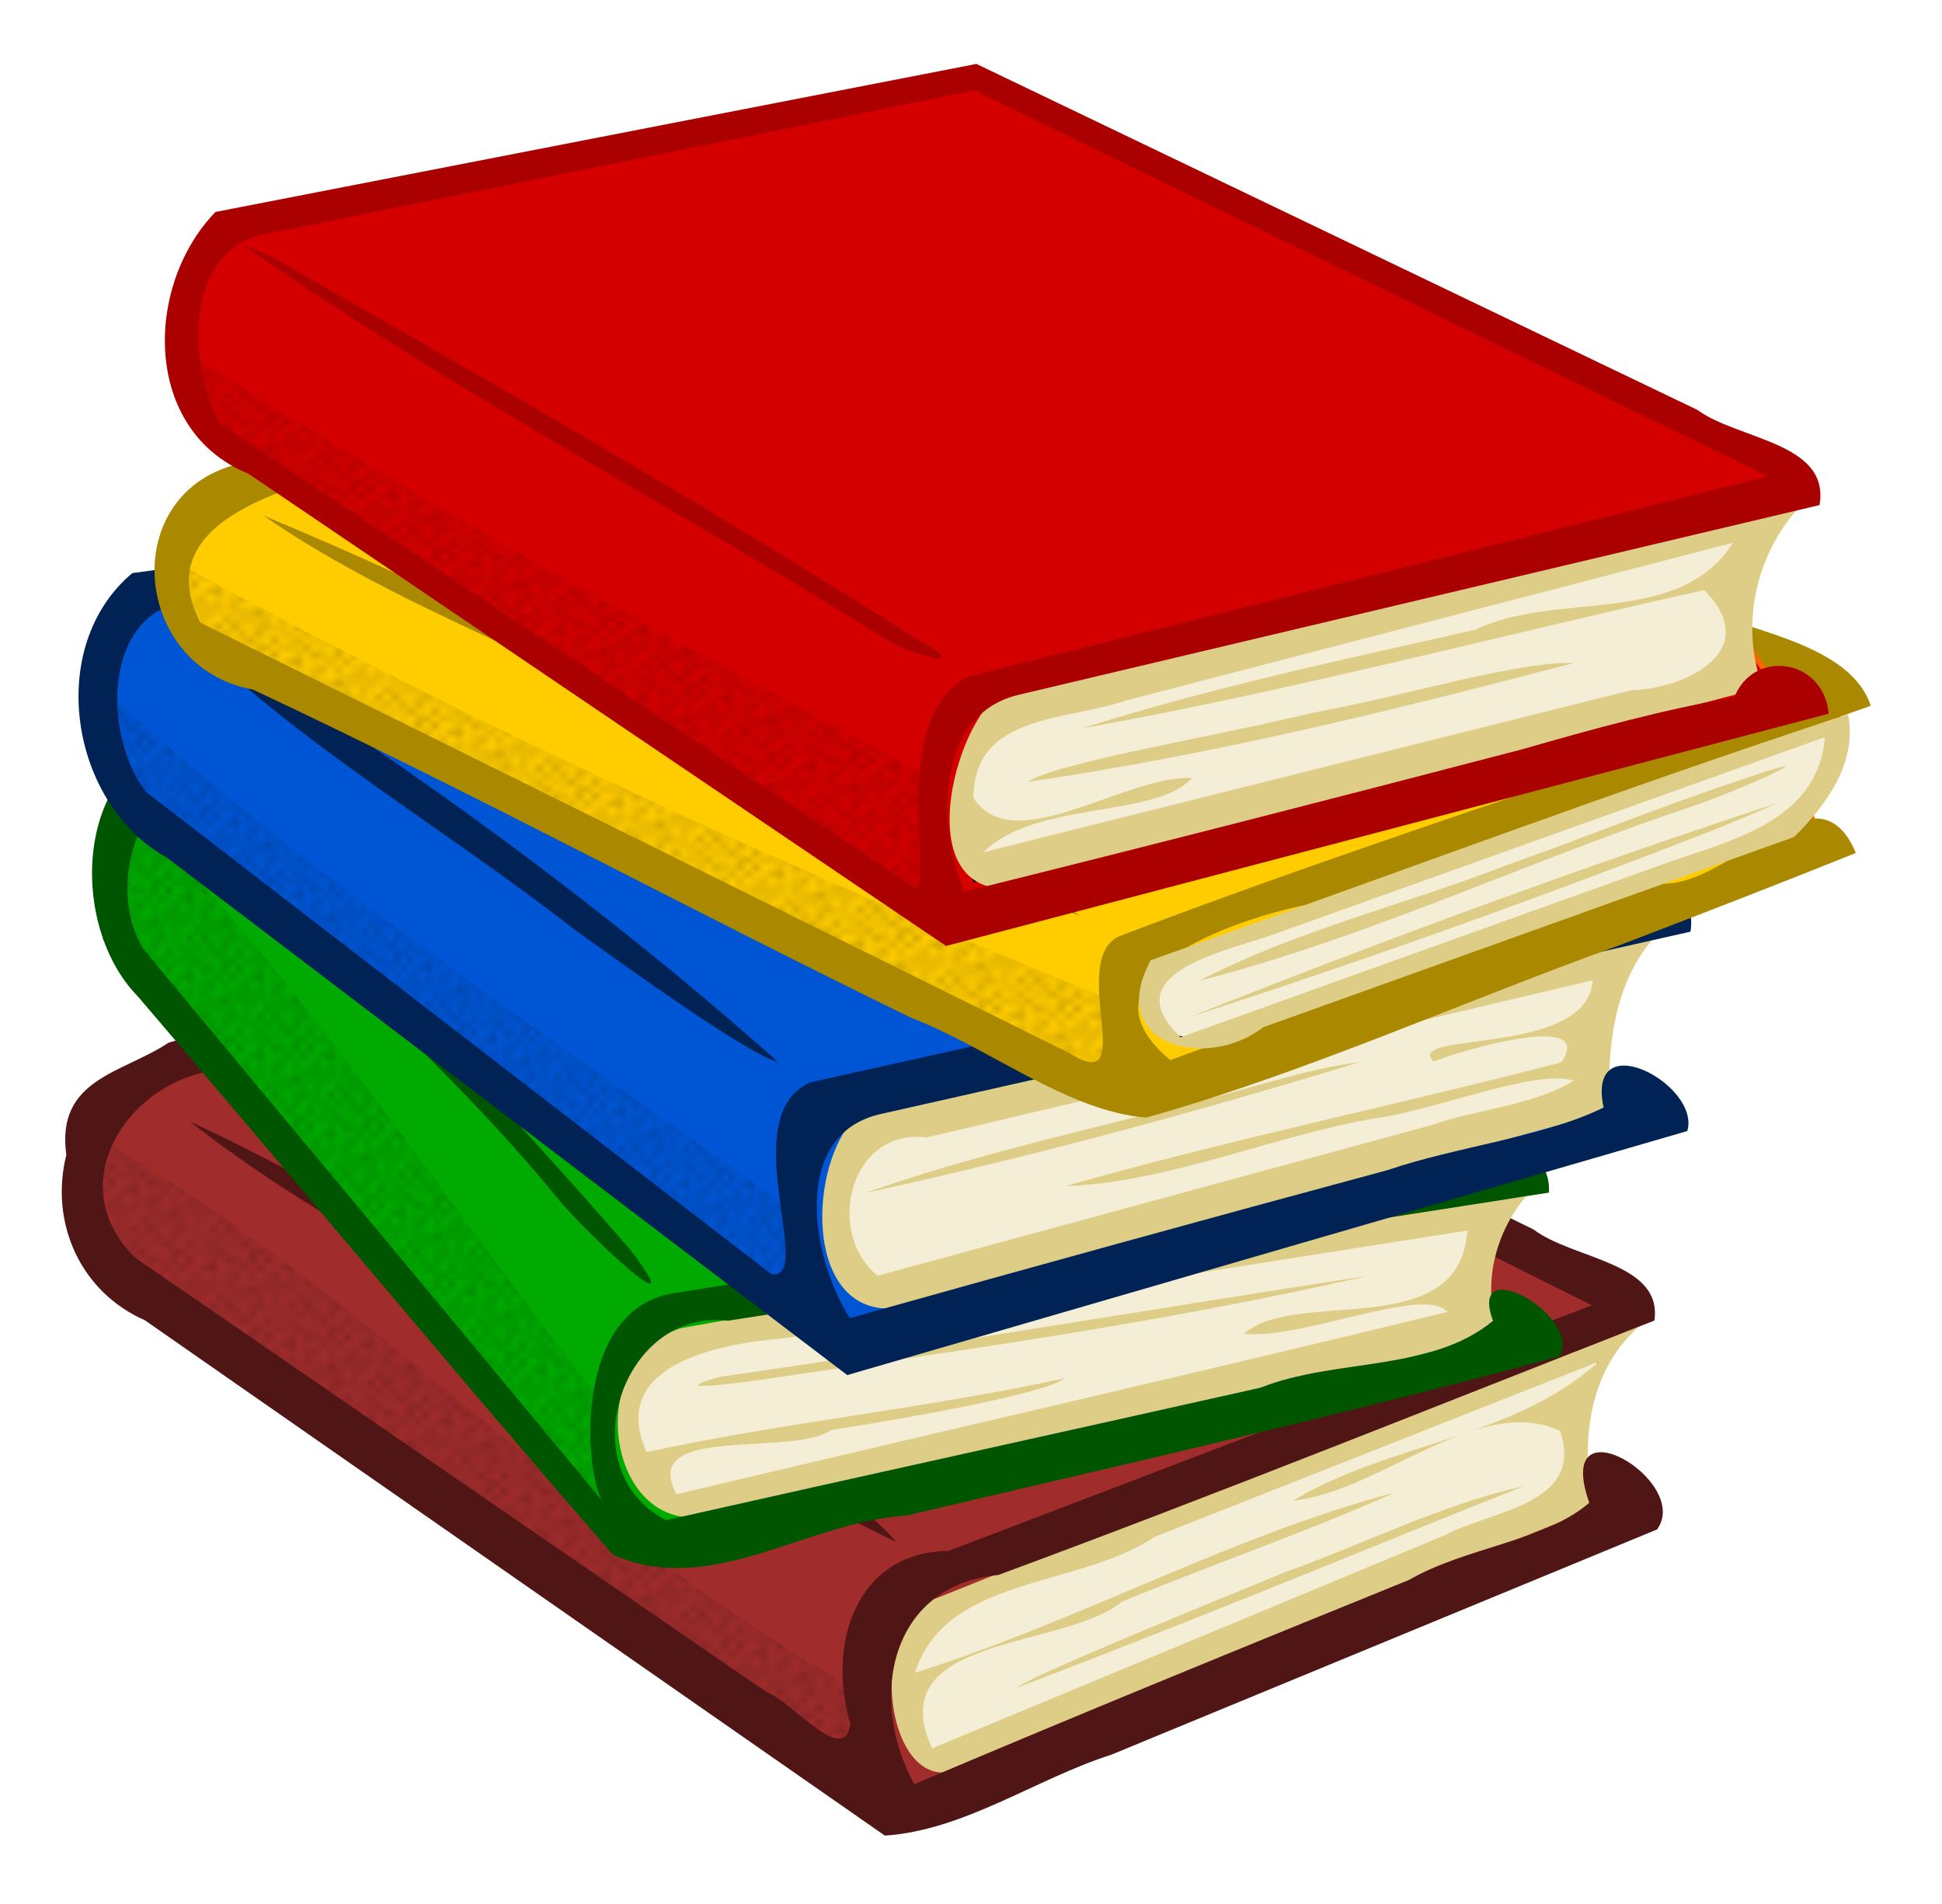 <?xml version="1.0" encoding="UTF-8" standalone="no"?>
<!-- Created with Inkscape (http://www.inkscape.org/) -->

<svg
   xmlns:dc="http://purl.org/dc/elements/1.1/"
   xmlns:cc="http://creativecommons.org/ns#"
   xmlns:rdf="http://www.w3.org/1999/02/22-rdf-syntax-ns#"
   xmlns:svg="http://www.w3.org/2000/svg"
   xmlns="http://www.w3.org/2000/svg"
   xmlns:xlink="http://www.w3.org/1999/xlink"
   xmlns:sodipodi="http://sodipodi.sourceforge.net/DTD/sodipodi-0.dtd"
   xmlns:inkscape="http://www.inkscape.org/namespaces/inkscape"
   width="30.377mm"
   height="29.784mm"
   viewBox="0 0 107.635 105.534"
   id="svg2"
   version="1.1"
   inkscape:version="0.92.2 5c3e80d, 2017-08-06"
   sodipodi:docname="books.svg">
  <title
     id="title4138">books - coloured</title>
  <defs
     id="defs4">
    <pattern
       inkscape:collect="always"
       xlink:href="#Polkadots-large"
       id="pattern6232"
       patternTransform="matrix(0.436,0,0,0.428,-0.668,-0.382)" />
    <pattern
       inkscape:collect="always"
       xlink:href="#Polkadots-large"
       id="pattern6128"
       patternTransform="matrix(0.392,0,0,0.436,-0.668,-0.382)" />
    <pattern
       inkscape:collect="always"
       xlink:href="#Polkadots-large"
       id="pattern6016"
       patternTransform="matrix(0.357,0,0,0.401,-0.668,-0.382)" />
    <pattern
       inkscape:collect="always"
       xlink:href="#Polkadots-large"
       id="pattern5912"
       patternTransform="matrix(0.445,0,0,0.392,-0.668,-0.382)" />
    <pattern
       inkscape:collect="always"
       xlink:href="#Polkadots-large"
       id="pattern5808"
       patternTransform="matrix(0.463,0,0,0.375,-0.668,-0.382)" />
    <pattern
       inkscape:stockid="Polka dots, large"
       id="Polkadots-large"
       patternTransform="translate(0,0) scale(10,10)"
       height="10"
       width="10"
       patternUnits="userSpaceOnUse"
       inkscape:collect="always">
      <circle
         id="circle5498"
         r="0.45"
         cy="0.810"
         cx="2.567"
         style="fill:black;stroke:none" />
      <circle
         id="circle5500"
         r="0.45"
         cy="2.33"
         cx="3.048"
         style="fill:black;stroke:none" />
      <circle
         id="circle5502"
         r="0.45"
         cy="2.415"
         cx="4.418"
         style="fill:black;stroke:none" />
      <circle
         id="circle5504"
         r="0.45"
         cy="3.029"
         cx="1.844"
         style="fill:black;stroke:none" />
      <circle
         id="circle5506"
         r="0.45"
         cy="1.363"
         cx="6.08"
         style="fill:black;stroke:none" />
      <circle
         id="circle5508"
         r="0.45"
         cy="4.413"
         cx="5.819"
         style="fill:black;stroke:none" />
      <circle
         id="circle5510"
         r="0.45"
         cy="4.048"
         cx="4.305"
         style="fill:black;stroke:none" />
      <circle
         id="circle5512"
         r="0.45"
         cy="3.045"
         cx="5.541"
         style="fill:black;stroke:none" />
      <circle
         id="circle5514"
         r="0.45"
         cy="5.527"
         cx="4.785"
         style="fill:black;stroke:none" />
      <circle
         id="circle5516"
         r="0.45"
         cy="5.184"
         cx="2.667"
         style="fill:black;stroke:none" />
      <circle
         id="circle5518"
         r="0.45"
         cy="1.448"
         cx="7.965"
         style="fill:black;stroke:none" />
      <circle
         id="circle5520"
         r="0.45"
         cy="5.049"
         cx="7.047"
         style="fill:black;stroke:none" />
      <circle
         id="circle5522"
         r="0.45"
         cy="0.895"
         cx="4.340"
         style="fill:black;stroke:none" />
      <circle
         id="circle5524"
         r="0.45"
         cy="0.340"
         cx="7.125"
         style="fill:black;stroke:none" />
      <circle
         id="circle5526"
         r="0.45"
         cy="1.049"
         cx="9.553"
         style="fill:black;stroke:none" />
      <circle
         id="circle5528"
         r="0.45"
         cy="2.689"
         cx="7.006"
         style="fill:black;stroke:none" />
      <circle
         id="circle5530"
         r="0.45"
         cy="2.689"
         cx="8.909"
         style="fill:black;stroke:none" />
      <circle
         id="circle5532"
         r="0.45"
         cy="4.407"
         cx="9.315"
         style="fill:black;stroke:none" />
      <circle
         id="circle5534"
         r="0.45"
         cy="3.870"
         cx="7.820"
         style="fill:black;stroke:none" />
      <circle
         id="circle5536"
         r="0.45"
         cy="5.948"
         cx="8.270"
         style="fill:black;stroke:none" />
      <circle
         id="circle5538"
         r="0.45"
         cy="7.428"
         cx="7.973"
         style="fill:black;stroke:none" />
      <circle
         id="circle5540"
         r="0.45"
         cy="8.072"
         cx="9.342"
         style="fill:black;stroke:none" />
      <circle
         id="circle5542"
         r="0.45"
         cy="9.315"
         cx="8.206"
         style="fill:black;stroke:none" />
      <circle
         id="circle5544"
         r="0.45"
         cy="9.475"
         cx="9.682"
         style="fill:black;stroke:none" />
      <circle
         id="circle5546"
         r="0.45"
         cy="6.186"
         cx="9.688"
         style="fill:black;stroke:none" />
      <circle
         id="circle5548"
         r="0.45"
         cy="6.296"
         cx="3.379"
         style="fill:black;stroke:none" />
      <circle
         id="circle5550"
         r="0.45"
         cy="8.204"
         cx="2.871"
         style="fill:black;stroke:none" />
      <circle
         id="circle5552"
         r="0.45"
         cy="8.719"
         cx="4.59"
         style="fill:black;stroke:none" />
      <circle
         id="circle5554"
         r="0.45"
         cy="9.671"
         cx="3.181"
         style="fill:black;stroke:none" />
      <circle
         id="circle5556"
         r="0.45"
         cy="7.315"
         cx="5.734"
         style="fill:black;stroke:none" />
      <circle
         id="circle5558"
         r="0.45"
         cy="6.513"
         cx="6.707"
         style="fill:black;stroke:none" />
      <circle
         id="circle5560"
         r="0.45"
         cy="9.670"
         cx="5.730"
         style="fill:black;stroke:none" />
      <circle
         id="circle5562"
         r="0.45"
         cy="8.373"
         cx="6.535"
         style="fill:black;stroke:none" />
      <circle
         id="circle5564"
         r="0.45"
         cy="7.154"
         cx="4.37"
         style="fill:black;stroke:none" />
      <circle
         id="circle5566"
         r="0.45"
         cy="7.25"
         cx="0.622"
         style="fill:black;stroke:none" />
      <circle
         id="circle5568"
         r="0.45"
         cy="5.679"
         cx="0.831"
         style="fill:black;stroke:none" />
      <circle
         id="circle5570"
         r="0.45"
         cy="8.519"
         cx="1.257"
         style="fill:black;stroke:none" />
      <circle
         id="circle5572"
         r="0.45"
         cy="6.877"
         cx="1.989"
         style="fill:black;stroke:none" />
      <circle
         id="circle5574"
         r="0.45"
         cy="3.181"
         cx="0.374"
         style="fill:black;stroke:none" />
      <circle
         id="circle5576"
         r="0.45"
         cy="1.664"
         cx="1.166"
         style="fill:black;stroke:none" />
      <circle
         id="circle5578"
         r="0.45"
         cy="0.093"
         cx="1.151"
         style="fill:black;stroke:none" />
      <circle
         id="circle5580"
         r="0.45"
         cy="10.093"
         cx="1.151"
         style="fill:black;stroke:none" />
      <circle
         id="circle5582"
         r="0.45"
         cy="4.451"
         cx="1.302"
         style="fill:black;stroke:none" />
      <circle
         id="circle5584"
         r="0.45"
         cy="3.763"
         cx="3.047"
         style="fill:black;stroke:none" />
    </pattern>
  </defs>
  <sodipodi:namedview
     id="base"
     pagecolor="#ffffff"
     bordercolor="#666666"
     borderopacity="1.0"
     inkscape:pageopacity="0.0"
     inkscape:pageshadow="2"
     inkscape:zoom="2.2201481"
     inkscape:cx="70.199436"
     inkscape:cy="50.940054"
     inkscape:document-units="mm"
     inkscape:current-layer="layer2"
     showgrid="false"
     borderlayer="true"
     inkscape:window-width="1074"
     inkscape:window-height="776"
     inkscape:window-x="322"
     inkscape:window-y="105"
     inkscape:window-maximized="0"
     inkscape:snap-global="false"
     showguides="false"
     fit-margin-top="1"
     fit-margin-right="1"
     fit-margin-bottom="1"
     fit-margin-left="1" />
  <g
     inkscape:groupmode="layer"
     id="layer2"
     inkscape:label="Ebene 2"
     transform="translate(-0.366,-1.926)">
    <g
       id="g4612">
      <g
         id="g6318">
        <path
           style="fill:#a02c2c;fill-rule:evenodd;stroke:#ff6600;stroke-width:0.291;stroke-linecap:butt;stroke-linejoin:miter;stroke-miterlimit:4;stroke-dasharray:none;stroke-opacity:1"
           d="M 6.845,61.811 C 4.301,65.42 3.857,71.821 8.422,73.991 22.333,83.543 36.244,93.095 50.155,102.646 63.855,96.872 77.556,91.097 91.256,85.322 85.705,83.485 87.784,78.112 90.735,75.01 90.257,72.718 87.28,72.46 85.551,71.289 71.337,64.329 57.122,57.369 42.907,50.409 c -10.695,3.388 -21.39,6.776 -32.085,10.165 -0.799,1.427 -2.536,1.573 -3.977,1.237 z"
           id="path6138"
           inkscape:connector-curvature="0" />
        <path
           style="opacity:0.304;fill:url(#pattern6232);fill-opacity:1;fill-rule:evenodd;stroke:none;stroke-width:0.291;stroke-linecap:butt;stroke-linejoin:miter;stroke-miterlimit:4;stroke-dasharray:none;stroke-opacity:1"
           d="m 5.696,64.905 c 15.248,8.73 27.04,22.326 42.426,30.848 0.383,2.121 0.766,4.243 1.149,6.364 C 34.599,92.099 19.926,82.081 5.254,72.064 5.083,69.7 4.162,67.031 5.696,64.905 Z"
           id="path6140"
           inkscape:connector-curvature="0" />
        <path
           style="fill:#f4eed7;fill-opacity:1;fill-rule:evenodd;stroke:#000000;stroke-width:0.291;stroke-linecap:butt;stroke-linejoin:miter;stroke-miterlimit:4;stroke-dasharray:none;stroke-opacity:1"
           d="m 51.15,91.137 c -1.051,2.724 -1.482,10.514 3.31,7.5 11.33,-4.592 22.66,-9.184 33.99,-13.775 -3.057,-2.335 1.257,-8.203 0.895,-7.993 -11.73,4.52 -23.46,9.041 -35.19,13.561 -0.685,0.868 -2.002,1.299 -3.005,0.707 z"
           id="path6316"
           inkscape:connector-curvature="0" />
        <path
           style="color:#000000;font-style:normal;font-variant:normal;font-weight:normal;font-stretch:normal;font-size:medium;line-height:normal;font-family:sans-serif;text-indent:0;text-align:start;text-decoration:none;text-decoration-line:none;text-decoration-style:solid;text-decoration-color:#000000;letter-spacing:normal;word-spacing:normal;text-transform:none;writing-mode:lr-tb;direction:ltr;baseline-shift:baseline;text-anchor:start;white-space:normal;clip-rule:nonzero;display:inline;overflow:visible;visibility:visible;opacity:1;isolation:auto;mix-blend-mode:normal;color-interpolation:sRGB;color-interpolation-filters:linearRGB;solid-color:#000000;solid-opacity:1;fill:#decd87;fill-opacity:1;fill-rule:evenodd;stroke:none;stroke-width:1.772;stroke-linecap:butt;stroke-linejoin:miter;stroke-miterlimit:4;stroke-dasharray:none;stroke-dashoffset:0;stroke-opacity:1;color-rendering:auto;image-rendering:auto;shape-rendering:auto;text-rendering:auto;enable-background:accumulate"
           d="m 91.103,75.487 c -12.903,5.023 -25.91,9.797 -38.745,14.983 -4.419,1.229 -2.802,12.843 2.26,8.877 11.344,-4.602 22.688,-9.203 34.032,-13.805 -0.673,-3.66 -0.266,-7.514 2.439,-9.982 z m -2.135,1.908 c -4.731,4.291 -11.609,4.477 -16.943,7.708 4.943,-0.551 10.277,-5.949 14.806,-3.876 1.393,4.084 -3.779,4.395 -6.355,5.773 -9.483,3.942 -18.966,7.883 -28.449,11.825 -2.874,-6.316 7.216,-5.438 10.539,-8.133 5.021,-2.084 10.175,-3.837 15.141,-6.057 -9.2,2.438 -17.572,7.161 -26.635,10 1.73,-5.408 9.127,-4.694 13.254,-7.517 8.215,-3.239 16.429,-6.481 24.643,-9.723 z M 71.605,89.055 c -4.422,1.826 -13.63,5.538 -14.923,6.423 9.439,-3.569 18.757,-7.447 28.13,-11.181 -4.583,1.015 -8.807,3.189 -13.208,4.758 z"
           id="path4197"
           inkscape:connector-curvature="0" />
        <path
           style="color:#000000;font-style:normal;font-variant:normal;font-weight:normal;font-stretch:normal;font-size:medium;line-height:normal;font-family:sans-serif;text-indent:0;text-align:start;text-decoration:none;text-decoration-line:none;text-decoration-style:solid;text-decoration-color:#000000;letter-spacing:normal;word-spacing:normal;text-transform:none;writing-mode:lr-tb;direction:ltr;baseline-shift:baseline;text-anchor:start;white-space:normal;clip-rule:nonzero;display:inline;overflow:visible;visibility:visible;opacity:1;isolation:auto;mix-blend-mode:normal;color-interpolation:sRGB;color-interpolation-filters:linearRGB;solid-color:#000000;solid-opacity:1;fill:#501616;fill-opacity:1;fill-rule:evenodd;stroke:none;stroke-width:1.772;stroke-linecap:butt;stroke-linejoin:miter;stroke-miterlimit:4;stroke-dasharray:none;stroke-dashoffset:0;stroke-opacity:1;color-rendering:auto;image-rendering:auto;shape-rendering:auto;text-rendering:auto;enable-background:accumulate"
           d="M 43.15,49.426 C 31.998,52.858 20.846,56.291 9.693,59.723 c -2.513,1.684 -6.24,1.976 -5.651,6.207 -0.942,3.78 0.795,7.605 4.348,9.166 13.672,9.521 27.345,19.043 41.017,28.564 4.419,-0.293 8.338,-3.133 12.556,-4.484 10.082,-4.161 20.164,-8.322 30.246,-12.483 1.95,-2.698 -5.8,-7.28 -3.758,-1.479 -2.473,2.139 -6.845,2.456 -9.99,4.277 -9.165,3.714 -18.317,7.46 -27.421,11.321 -2.603,-4.753 -1.353,-11.034 4.66,-11.596 12.189,-4.505 24.255,-9.363 36.361,-14.101 0.47,-3.235 -4.52,-3.389 -6.708,-5.054 C 71.287,63.183 57.218,56.305 43.15,49.426 Z m -0.164,2.082 c 15.203,7.587 30.406,15.173 45.609,22.76 -11.882,4.538 -23.764,9.076 -35.646,13.613 -5.122,0.059 -6.761,5.135 -5.457,9.571 -0.304,2.459 -3.263,-1.279 -4.663,-1.759 C 31.171,87.673 19.514,79.652 7.857,71.631 3.602,67.44 7.651,61.644 12.573,61.225 22.734,58.081 32.846,54.734 42.986,51.508 Z M 10.885,64.081 c 7.048,5.524 15.226,9.366 22.741,14.194 5.376,3.214 10.781,6.4 16.426,9.124 C 46.702,83.503 40.954,81.832 36.705,78.805 28.115,73.896 19.869,68.213 10.885,64.081 Z"
           id="path4199"
           inkscape:connector-curvature="0" />
      </g>
      <g
         id="g6305">
        <path
           style="fill:#00aa00;fill-rule:evenodd;stroke:#ff0000;stroke-width:0.291;stroke-linecap:butt;stroke-linejoin:miter;stroke-miterlimit:4;stroke-dasharray:none;stroke-opacity:1"
           d="m 8.436,44.487 c 5.867,-1.771 12.111,-0.563 18.144,-0.997 6.717,0.048 13.543,-0.301 20.191,-0.005 12.854,7.847 25.708,15.694 38.563,23.542 -4.409,1.565 -1.512,7.519 -3.165,9.675 -6.385,1.112 -12.644,3.034 -18.979,4.47 C 53.866,83.468 44.542,85.765 35.218,88.062 25.554,76.69 15.89,65.317 6.226,53.944 6.632,50.768 5.51,46.778 8.436,44.487 Z"
           id="path6036"
           inkscape:connector-curvature="0" />
        <path
           style="opacity:0.294;fill:url(#pattern6128);fill-opacity:1;fill-rule:evenodd;stroke:none;stroke-width:0.291;stroke-linecap:butt;stroke-linejoin:miter;stroke-miterlimit:4;stroke-dasharray:none;stroke-opacity:1"
           d="m 7.433,46.606 c 10.064,9.905 17.518,21.998 26.308,32.966 -2.046,2.486 3.296,7.413 1.608,7.988 -3.715,-2.351 -5.85,-6.412 -8.837,-9.56 C 19.868,70.041 13.224,62.081 6.58,54.121 c 0.285,-2.505 0.569,-5.01 0.854,-7.515 z"
           id="path6034"
           inkscape:connector-curvature="0" />
        <path
           style="fill:#f4eed7;fill-opacity:1;fill-rule:evenodd;stroke:#000000;stroke-width:0.291;stroke-linecap:butt;stroke-linejoin:miter;stroke-miterlimit:4;stroke-dasharray:none;stroke-opacity:1"
           d="m 36.654,76.818 c 3.592,-0.284 7.009,-1.702 10.657,-1.981 11.857,-1.873 23.714,-3.747 35.57,-5.62 -1.078,3.351 -0.55,7.782 -5.369,7.339 -13.295,3.034 -26.591,6.067 -39.886,9.101 -3.049,-1.744 -3.477,-6.451 -0.972,-8.839 z"
           id="path6303"
           inkscape:connector-curvature="0" />
        <path
           style="color:#000000;font-style:normal;font-variant:normal;font-weight:normal;font-stretch:normal;font-size:medium;line-height:normal;font-family:sans-serif;text-indent:0;text-align:start;text-decoration:none;text-decoration-line:none;text-decoration-style:solid;text-decoration-color:#000000;letter-spacing:normal;word-spacing:normal;text-transform:none;writing-mode:lr-tb;direction:ltr;baseline-shift:baseline;text-anchor:start;white-space:normal;clip-rule:nonzero;display:inline;overflow:visible;visibility:visible;opacity:1;isolation:auto;mix-blend-mode:normal;color-interpolation:sRGB;color-interpolation-filters:linearRGB;solid-color:#000000;solid-opacity:1;fill:#decd87;fill-opacity:1;fill-rule:evenodd;stroke:none;stroke-width:1.772;stroke-linecap:butt;stroke-linejoin:miter;stroke-miterlimit:4;stroke-dasharray:none;stroke-dashoffset:0;stroke-opacity:1;color-rendering:auto;image-rendering:auto;shape-rendering:auto;text-rendering:auto;enable-background:accumulate"
           d="m 84.953,68.221 c -15.638,2.302 -31.315,4.507 -46.859,7.319 -5.987,1.916 -3.773,13.093 2.897,9.929 14.148,-3.246 28.47,-5.782 42.483,-9.627 -1.015,-2.565 -0.271,-5.562 1.479,-7.621 z m -3.258,1.904 c -0.433,6.291 -9.526,3.137 -12.374,5.728 3.322,0.309 9.97,-2.707 11.272,-1.213 -14.221,3.452 -28.49,6.721 -42.73,10.102 -2.113,-3.93 6.286,-2.028 8.565,-3.554 3.763,-0.592 11.893,-1.994 12.937,-2.872 -7.664,1.675 -15.495,2.424 -23.16,4.091 -2.191,-4.856 4.069,-6.006 7.475,-6.291 12.672,-1.997 25.343,-3.993 38.015,-5.99 z m -5.543,2.514 c -11.97,1.85 -23.92,3.864 -35.903,5.603 -4.31,1.2 4.268,-0.126 5.277,-0.288 10.257,-1.47 20.52,-2.995 30.625,-5.314 z"
           id="path4193"
           inkscape:connector-curvature="0" />
        <path
           style="color:#000000;font-style:normal;font-variant:normal;font-weight:normal;font-stretch:normal;font-size:medium;line-height:normal;font-family:sans-serif;text-indent:0;text-align:start;text-decoration:none;text-decoration-line:none;text-decoration-style:solid;text-decoration-color:#000000;letter-spacing:normal;word-spacing:normal;text-transform:none;writing-mode:lr-tb;direction:ltr;baseline-shift:baseline;text-anchor:start;white-space:normal;clip-rule:nonzero;display:inline;overflow:visible;visibility:visible;opacity:1;isolation:auto;mix-blend-mode:normal;color-interpolation:sRGB;color-interpolation-filters:linearRGB;solid-color:#000000;solid-opacity:1;fill:#005500;fill-opacity:1;fill-rule:evenodd;stroke:none;stroke-width:1.772;stroke-linecap:butt;stroke-linejoin:miter;stroke-miterlimit:4;stroke-dasharray:none;stroke-dashoffset:0;stroke-opacity:1;color-rendering:auto;image-rendering:auto;shape-rendering:auto;text-rendering:auto;enable-background:accumulate"
           d="M 46.818,42.407 C 34.633,42.565 22.441,42.563 10.26,42.822 4.456,44.508 4.212,53.262 7.98,57.12 16.793,67.409 25.438,77.852 34.326,88.084 39.721,90.522 45.099,86.257 50.537,85.933 62.655,83.095 74.794,80.335 86.814,77.102 88.095,74.903 81.659,71.204 83.118,75.129 79.659,77.984 74.389,77.188 70.238,78.834 59.259,81.297 48.27,83.709 37.293,86.178 31.915,83.486 34.783,74.393 40.719,75.124 55.884,72.758 71.05,70.391 86.215,68.024 86.396,64.964 81.913,64.42 79.872,62.583 68.854,55.858 57.836,49.132 46.818,42.407 Z m -0.418,2.082 C 58.48,51.87 70.559,59.252 82.639,66.633 67.744,68.961 52.822,71.142 37.944,73.563 31.815,74.28 32.847,84.288 33.856,85.243 25.356,74.977 16.807,64.749 8.287,54.498 5.967,50.549 8.533,43.952 13.645,44.625 24.564,44.58 35.482,44.534 46.4,44.489 Z M 11.194,46.843 c 6.118,7.663 13.846,13.854 20.047,21.46 1.356,1.722 7.816,7.815 4.049,2.877 C 28.374,63.19 21.057,55.488 13.242,48.36 12.56,47.858 12.028,47.099 11.194,46.843 Z"
           id="path4191"
           inkscape:connector-curvature="0" />
      </g>
      <g
         id="g6292">
        <path
           style="fill:#0055d4;fill-rule:evenodd;stroke:#ff6600;stroke-width:0.291;stroke-linecap:butt;stroke-linejoin:miter;stroke-miterlimit:4;stroke-dasharray:none;stroke-opacity:1"
           d="M 45.382,29.284 C 32.713,31.081 20.044,32.879 7.375,34.676 4.795,38.952 4.712,45.693 9.524,48.397 22.037,57.907 34.549,67.416 47.062,76.925 62.029,72.477 76.996,68.028 91.963,63.579 85.646,61.893 90.178,55.622 91.036,51.751 89.833,50.1 87.35,49.786 85.608,48.663 72.199,42.204 58.791,35.744 45.382,29.284 Z"
           id="path5922"
           inkscape:connector-curvature="0" />
        <path
           style="opacity:0.296;fill:url(#pattern6016);fill-opacity:1;fill-rule:evenodd;stroke:none;stroke-width:0.291;stroke-linecap:butt;stroke-linejoin:miter;stroke-miterlimit:4;stroke-dasharray:none;stroke-opacity:1"
           d="M 5.696,39.714 C 17.529,50.738 31.148,59.55 44.233,68.97 c -1.308,1.73 3.949,9.119 0.378,6.152 C 32.081,65.529 19.551,55.936 7.022,46.343 5.689,44.413 5.675,41.964 5.696,39.714 Z"
           id="path5924"
           inkscape:connector-curvature="0" />
        <path
           style="fill:#f4eed7;fill-opacity:1;fill-rule:evenodd;stroke:#000000;stroke-width:0.291;stroke-linecap:butt;stroke-linejoin:miter;stroke-miterlimit:4;stroke-dasharray:none;stroke-opacity:1"
           d="m 47.791,64.886 c -1.566,2.289 -1.719,8.009 0.904,8.625 13.428,-3.523 26.857,-7.046 40.285,-10.569 -1.597,-2.973 3.135,-9.726 -2.701,-6.716 -12.85,2.749 -25.656,5.797 -38.488,8.661 z"
           id="path6290"
           inkscape:connector-curvature="0" />
        <path
           style="color:#000000;font-style:normal;font-variant:normal;font-weight:normal;font-stretch:normal;font-size:medium;line-height:normal;font-family:sans-serif;text-indent:0;text-align:start;text-decoration:none;text-decoration-line:none;text-decoration-style:solid;text-decoration-color:#000000;letter-spacing:normal;word-spacing:normal;text-transform:none;writing-mode:lr-tb;direction:ltr;baseline-shift:baseline;text-anchor:start;white-space:normal;clip-rule:nonzero;display:inline;overflow:visible;visibility:visible;opacity:1;isolation:auto;mix-blend-mode:normal;color-interpolation:sRGB;color-interpolation-filters:linearRGB;solid-color:#000000;solid-opacity:1;fill:#decd87;fill-opacity:1;fill-rule:evenodd;stroke:none;stroke-width:1.772;stroke-linecap:butt;stroke-linejoin:miter;stroke-miterlimit:4;stroke-dasharray:none;stroke-dashoffset:0;stroke-opacity:1;color-rendering:auto;image-rendering:auto;shape-rendering:auto;text-rendering:auto;enable-background:accumulate"
           d="m 91.928,54.026 c -14.711,3.279 -29.426,6.538 -44.139,9.809 -2.608,2.665 -2.83,10.548 1.766,10.614 13.336,-3.643 26.672,-7.287 40.007,-10.93 -0.114,-3.293 0.154,-6.853 2.365,-9.492 z m -3.283,2.227 c -0.283,4.29 -10.543,2.771 -8.82,4.51 1.815,-0.718 9,-2.769 7.077,0.039 -9.14,2.381 -18.403,4.278 -27.491,6.865 5.855,-0.232 11.369,-2.753 17.122,-3.754 3.427,-0.447 8.899,-2.772 11.061,-2.091 -2.323,1.397 -5.291,1.551 -7.894,2.464 -10.232,2.781 -20.464,5.562 -30.696,8.344 -2.952,-2.421 -1.514,-8.21 2.725,-7.662 12.305,-2.904 24.61,-5.809 36.916,-8.713 z m -22.281,6.793 c -6.029,1.594 -12.145,2.91 -18.031,4.996 9.227,-2.001 18.419,-4.505 27.406,-7.252 -3.18,0.404 -6.248,1.559 -9.375,2.256 z"
           id="path4185"
           inkscape:connector-curvature="0" />
        <path
           style="color:#000000;font-style:normal;font-variant:normal;font-weight:normal;font-stretch:normal;font-size:medium;line-height:normal;font-family:sans-serif;text-indent:0;text-align:start;text-decoration:none;text-decoration-line:none;text-decoration-style:solid;text-decoration-color:#000000;letter-spacing:normal;word-spacing:normal;text-transform:none;writing-mode:lr-tb;direction:ltr;baseline-shift:baseline;text-anchor:start;white-space:normal;clip-rule:nonzero;display:inline;overflow:visible;visibility:visible;opacity:1;isolation:auto;mix-blend-mode:normal;color-interpolation:sRGB;color-interpolation-filters:linearRGB;solid-color:#000000;solid-opacity:1;fill:#002255;fill-opacity:1;fill-rule:evenodd;stroke:none;stroke-width:1.772;stroke-linecap:butt;stroke-linejoin:miter;stroke-miterlimit:4;stroke-dasharray:none;stroke-dashoffset:0;stroke-opacity:1;color-rendering:auto;image-rendering:auto;shape-rendering:auto;text-rendering:auto;enable-background:accumulate"
           d="M 45.416,28.68 C 32.844,30.349 20.273,32.019 7.701,33.688 2.839,37.765 4.23,46.484 9.624,49.465 22.191,59.022 34.757,68.58 47.324,78.137 62.844,73.629 78.363,69.12 93.883,64.612 94.657,62.053 88.25,58.624 89.246,63.309 85.859,64.971 81.175,65.447 77.278,66.776 67.327,69.459 57.39,72.197 47.467,74.981 45.35,71.69 44.13,64.783 49.196,63.664 64.151,60.296 79.107,56.929 94.062,53.561 94.59,50.21 89.515,50.093 87.266,48.453 73.316,41.862 59.366,35.271 45.416,28.68 Z m -0.127,1.613 c 14.819,7.242 29.638,14.484 44.457,21.727 -14.83,3.299 -29.66,6.599 -44.49,9.898 -4.228,1.909 0.364,11.004 -2.137,10.63 C 31.561,63.635 20.003,54.721 8.445,45.807 6.087,42.751 5.995,35.883 10.751,35.238 22.263,33.59 33.776,31.942 45.289,30.293 Z m -34.779,6.542 c 6.456,6.38 14.43,10.949 21.569,16.511 3.24,2.356 10.034,7.191 11.389,7.419 C 33.997,52.352 23.723,44.829 13.015,38.079 12.199,37.628 11.364,37.209 10.51,36.836 Z"
           id="path4187"
           inkscape:connector-curvature="0" />
      </g>
      <g
         id="g6279">
        <path
           style="fill:#ffcc00;fill-rule:evenodd;stroke:#ff6600;stroke-width:0.291;stroke-linecap:butt;stroke-linejoin:miter;stroke-miterlimit:4;stroke-dasharray:none;stroke-opacity:1"
           d="m 51.304,18.147 c -12.227,3.477 -24.454,6.953 -36.681,10.43 -3.233,1.275 -7.383,3.618 -4.534,7.75 3.533,2.644 7.844,4.111 11.74,6.212 13.655,6.689 27.31,13.378 40.966,20.068 13.023,-4.714 26.045,-9.428 39.068,-14.142 -3.759,-1.748 3.493,-7.553 -1.373,-9.238 C 84.094,32.2 67.699,25.174 51.304,18.147 Z"
           id="path5818"
           inkscape:connector-curvature="0" />
        <path
           style="opacity:0.304;fill:url(#pattern5912);fill-opacity:1;fill-rule:evenodd;stroke:none;stroke-width:0.291;stroke-linecap:butt;stroke-linejoin:miter;stroke-miterlimit:4;stroke-dasharray:none;stroke-opacity:1"
           d="m 10.292,33.173 c 16.752,9.174 34.176,17.066 51.858,24.264 0.392,1.812 0.783,3.623 1.175,5.435 -17.678,-8.544 -35.355,-17.088 -53.033,-25.633 0,-1.355 0,-2.711 0,-4.066 z"
           id="path5820"
           inkscape:connector-curvature="0" />
        <path
           style="color:#000000;font-style:normal;font-variant:normal;font-weight:normal;font-stretch:normal;font-size:medium;line-height:normal;font-family:sans-serif;text-indent:0;text-align:start;text-decoration:none;text-decoration-line:none;text-decoration-style:solid;text-decoration-color:#000000;letter-spacing:normal;word-spacing:normal;text-transform:none;writing-mode:lr-tb;direction:ltr;baseline-shift:baseline;text-anchor:start;white-space:normal;clip-rule:nonzero;display:inline;overflow:visible;visibility:visible;opacity:1;isolation:auto;mix-blend-mode:normal;color-interpolation:sRGB;color-interpolation-filters:linearRGB;solid-color:#000000;solid-opacity:1;fill:#aa8800;fill-opacity:1;fill-rule:evenodd;stroke:none;stroke-width:2.48;stroke-linecap:butt;stroke-linejoin:miter;stroke-miterlimit:4;stroke-dasharray:none;stroke-dashoffset:0;stroke-opacity:1;color-rendering:auto;image-rendering:auto;shape-rendering:auto;text-rendering:auto;enable-background:accumulate"
           d="m 51.334,17.502 c -12.47,3.466 -24.982,6.779 -37.496,10.08 -7.003,1.44 -6.234,11.334 0.554,12.565 12.275,5.763 24.25,12.23 36.456,18.18 4.33,1.666 8.668,5.189 13.053,5.541 8.955,-2.533 17.477,-6.41 26.237,-9.556 4.374,-1.674 8.742,-3.367 13.089,-5.111 -2.211,-5.25 -6.841,1.998 -10.931,1.699 -9.069,3.128 -18.052,6.504 -27.07,9.779 -5.657,-4.731 3.698,-7.832 7.487,-8.594 10.424,-3.747 20.902,-7.34 31.342,-11.043 -1.384,-4.076 -8.677,-4.211 -12.37,-6.71 C 78.233,28.723 64.783,23.113 51.334,17.502 Z m -0.061,1.598 c 16.37,7.139 32.741,14.279 49.111,21.418 -12.578,4.458 -25.324,8.479 -37.792,13.223 -3.245,1.076 1.042,9.055 -2.885,6.586 -16.081,-7.966 -32.162,-15.932 -48.243,-23.898 -2.979,-5.785 5.332,-7.623 9.404,-8.71 10.135,-2.873 20.27,-5.746 30.404,-8.618 z M 14.963,30.498 c 6.748,4.673 14.605,7.439 21.827,11.293 7.733,3.694 15.611,7.896 23.429,10.9 -4.721,-3.287 -10.318,-5.344 -15.423,-8.074 -9.877,-4.836 -19.673,-9.909 -29.833,-14.119 z"
           id="path4175"
           inkscape:connector-curvature="0" />
        <path
           style="fill:#f4eed7;fill-rule:evenodd;stroke:#000000;stroke-width:0.291;stroke-linecap:butt;stroke-linejoin:miter;stroke-miterlimit:4;stroke-dasharray:none;stroke-opacity:1"
           d="m 102.15,42.082 c -12.648,4.534 -25.296,9.067 -37.944,13.601 -1.494,4.828 3.181,4.333 5.938,2.721 9.861,-3.539 19.722,-7.079 29.583,-10.618 1.273,-1.629 2.618,-3.522 2.423,-5.703 z"
           id="path6277"
           inkscape:connector-curvature="0" />
        <path
           style="color:#000000;font-style:normal;font-variant:normal;font-weight:normal;font-stretch:normal;font-size:medium;line-height:normal;font-family:sans-serif;text-indent:0;text-align:start;text-decoration:none;text-decoration-line:none;text-decoration-style:solid;text-decoration-color:#000000;letter-spacing:normal;word-spacing:normal;text-transform:none;writing-mode:lr-tb;direction:ltr;baseline-shift:baseline;text-anchor:start;white-space:normal;clip-rule:nonzero;display:inline;overflow:visible;visibility:visible;opacity:1;isolation:auto;mix-blend-mode:normal;color-interpolation:sRGB;color-interpolation-filters:linearRGB;solid-color:#000000;solid-opacity:1;fill:#decd87;fill-opacity:1;fill-rule:evenodd;stroke:none;stroke-width:1px;stroke-linecap:butt;stroke-linejoin:miter;stroke-miterlimit:4;stroke-dasharray:none;stroke-dashoffset:0;stroke-opacity:1;color-rendering:auto;image-rendering:auto;shape-rendering:auto;text-rendering:auto;enable-background:accumulate"
           d="m 102.793,41.512 c -12.982,4.261 -25.767,9.087 -38.65,13.633 -2.552,4.71 3.104,6.159 6.235,3.715 9.81,-3.516 19.619,-7.031 29.429,-10.547 1.779,-1.755 3.528,-4.149 2.986,-6.801 z m -1.285,1.271 c -0.35,4.515 -4.92,5.652 -8.464,6.86 -9.081,3.256 -18.162,6.513 -27.243,9.769 -3.845,-3.683 2.835,-4.798 5.56,-5.846 10.049,-3.594 20.098,-7.188 30.147,-10.783 z m -17.527,7.051 c -5.685,2.225 -11.7,3.623 -17.141,6.451 9.45,-2.428 18.303,-6.679 27.55,-9.746 2.415,-0.849 8.158,-3.366 2.499,-1.4 -4.352,1.428 -8.588,3.179 -12.908,4.695 z m 14.895,-3.402 c -10.956,3.6 -21.813,7.587 -32.516,11.84 9.852,-3.179 19.654,-6.704 29.316,-10.474 1.073,-0.442 2.14,-0.896 3.201,-1.366 z"
           id="path4181"
           inkscape:connector-curvature="0" />
      </g>
      <g
         id="g6266">
        <path
           style="fill:#d40000;fill-rule:evenodd;stroke:#ff6600;stroke-width:0.291;stroke-linecap:butt;stroke-linejoin:miter;stroke-miterlimit:4;stroke-dasharray:none;stroke-opacity:1"
           d="M 54.309,6.038 C 40.639,8.749 26.968,11.459 13.297,14.17 9.418,17.321 8.695,24.869 13.749,27.198 26.768,35.878 39.787,44.558 52.807,53.237 68.923,49.171 85.039,45.106 101.155,41.04 96.652,39.496 94.847,33.79 98.705,30.513 101.863,28.124 98.486,27.122 96.394,26.193 82.366,19.475 68.337,12.756 54.309,6.038 Z"
           id="path4323"
           inkscape:connector-curvature="0" />
        <path
           style="opacity:0.283;fill:url(#pattern5808);fill-opacity:1;fill-rule:evenodd;stroke:none;stroke-width:0.291;stroke-linecap:butt;stroke-linejoin:miter;stroke-miterlimit:4;stroke-dasharray:none;stroke-opacity:1"
           d="m 10.999,21.594 c 13.16,8.54 26.971,16.015 40.835,23.335 0.56,2.711 1.12,5.421 1.679,8.132 C 48.461,51.622 44.638,47.742 40.2,45.085 30.407,38.463 20.615,31.841 10.822,25.218 c 0.059,-1.208 0.118,-2.416 0.177,-3.624 z"
           id="path4327"
           inkscape:connector-curvature="0" />
        <path
           style="fill:#f4eed7;fill-rule:evenodd;stroke:#000000;stroke-width:0.291;stroke-linecap:butt;stroke-linejoin:miter;stroke-miterlimit:4;stroke-dasharray:none;stroke-opacity:1"
           d="m 55.481,41.64 c 14.172,-3.536 28.343,-7.071 42.515,-10.607 -2.436,2.751 1.102,9.259 -4.411,9.178 -13.055,3.481 -26.11,6.963 -39.165,10.444 -1.379,-3.117 -0.125,-6.095 1.051,-8.99 l 0.009,-0.026 z"
           id="path6264"
           inkscape:connector-curvature="0" />
        <path
           style="color:#000000;font-style:normal;font-variant:normal;font-weight:normal;font-stretch:normal;font-size:medium;line-height:normal;font-family:sans-serif;text-indent:0;text-align:start;text-decoration:none;text-decoration-line:none;text-decoration-style:solid;text-decoration-color:#000000;letter-spacing:normal;word-spacing:normal;text-transform:none;writing-mode:lr-tb;direction:ltr;baseline-shift:baseline;text-anchor:start;white-space:normal;clip-rule:nonzero;display:inline;overflow:visible;visibility:visible;opacity:1;isolation:auto;mix-blend-mode:normal;color-interpolation:sRGB;color-interpolation-filters:linearRGB;solid-color:#000000;solid-opacity:1;fill:#decd87;fill-opacity:1;fill-rule:evenodd;stroke:none;stroke-width:1px;stroke-linecap:butt;stroke-linejoin:miter;stroke-miterlimit:4;stroke-dasharray:none;stroke-dashoffset:0;stroke-opacity:1;color-rendering:auto;image-rendering:auto;shape-rendering:auto;text-rendering:auto;enable-background:accumulate"
           d="m 100.301,29.817 c -14.986,3.68 -29.987,7.303 -44.979,10.961 -2.285,2.42 -3.969,9.911 0.362,10.38 14.128,-3.711 28.256,-7.423 42.384,-11.134 -1.302,-3.471 -0.356,-7.579 2.232,-10.207 z m -3.881,2.188 c -3.004,4.72 -9.751,2.632 -14.281,4.824 -7.313,1.647 -14.661,3.205 -21.815,5.469 11.581,-2.078 23.111,-5.135 34.495,-7.669 3.323,3.348 -1.011,5.474 -4.073,5.559 -11.958,2.99 -23.916,5.981 -35.873,8.971 2.884,-2.88 9.579,-1.876 11.556,-4.111 -3.754,-0.169 -9.915,4.539 -12.116,1.089 0.039,-4.667 5.191,-4.245 8.464,-5.388 11.214,-2.915 22.429,-5.83 33.643,-8.744 z m -24.48,9.695 c -4.32,1.04 -13.198,2.544 -14.585,3.556 10.209,-1.493 20.269,-3.963 30.233,-6.582 -2.811,-0.164 -9.693,1.888 -13.959,2.654 l -0.844,0.186 z"
           id="path4179"
           inkscape:connector-curvature="0" />
        <path
           style="color:#000000;font-style:normal;font-variant:normal;font-weight:normal;font-stretch:normal;font-size:medium;line-height:normal;font-family:sans-serif;text-indent:0;text-align:start;text-decoration:none;text-decoration-line:none;text-decoration-style:solid;text-decoration-color:#000000;letter-spacing:normal;word-spacing:normal;text-transform:none;writing-mode:lr-tb;direction:ltr;baseline-shift:baseline;text-anchor:start;white-space:normal;clip-rule:nonzero;display:inline;overflow:visible;visibility:visible;opacity:1;isolation:auto;mix-blend-mode:normal;color-interpolation:sRGB;color-interpolation-filters:linearRGB;solid-color:#000000;solid-opacity:1;fill:#aa0000;fill-opacity:1;fill-rule:evenodd;stroke:none;stroke-width:2.126;stroke-linecap:butt;stroke-linejoin:miter;stroke-miterlimit:4;stroke-dasharray:none;stroke-dashoffset:0;stroke-opacity:1;color-rendering:auto;image-rendering:auto;shape-rendering:auto;text-rendering:auto;enable-background:accumulate"
           d="M 54.484,5.469 C 40.426,8.204 26.367,10.939 12.308,13.674 8.353,17.754 8.253,25.785 14.131,28.179 c 12.884,8.734 25.779,17.452 38.67,26.175 16.307,-4.291 32.615,-8.582 48.922,-12.873 -0.293,-3.087 -4.179,-3.591 -5.229,-0.914 -3.988,0.703 -7.826,1.755 -11.721,2.877 C 74.461,46.138 64.136,48.782 53.793,51.35 52.315,47.751 52.146,41.488 56.884,40.42 71.66,36.919 86.437,33.419 101.213,29.918 101.812,26.444 96.719,26.31 94.439,24.642 81.121,18.251 67.802,11.86 54.484,5.469 Z M 54.365,6.94 C 69.032,14.07 83.7,21.2 98.367,28.33 83.59,32.026 68.814,35.722 54.037,39.418 49.7,41.694 51.971,50.068 51.182,51.177 38.311,42.594 25.439,34.01 12.568,25.426 10.728,22.08 10.519,15.529 15.365,14.843 28.365,12.208 41.365,9.574 54.365,6.94 Z M 13.902,15.543 c 11.259,7.89 23.477,14.275 35.134,21.538 1.773,1.253 5.73,2.164 2.013,0.185 C 39.423,29.85 27.424,23.025 15.463,16.174 l -0.77,-0.34 z"
           id="path4171"
           inkscape:connector-curvature="0" />
      </g>
    </g>
  </g>
</svg>
